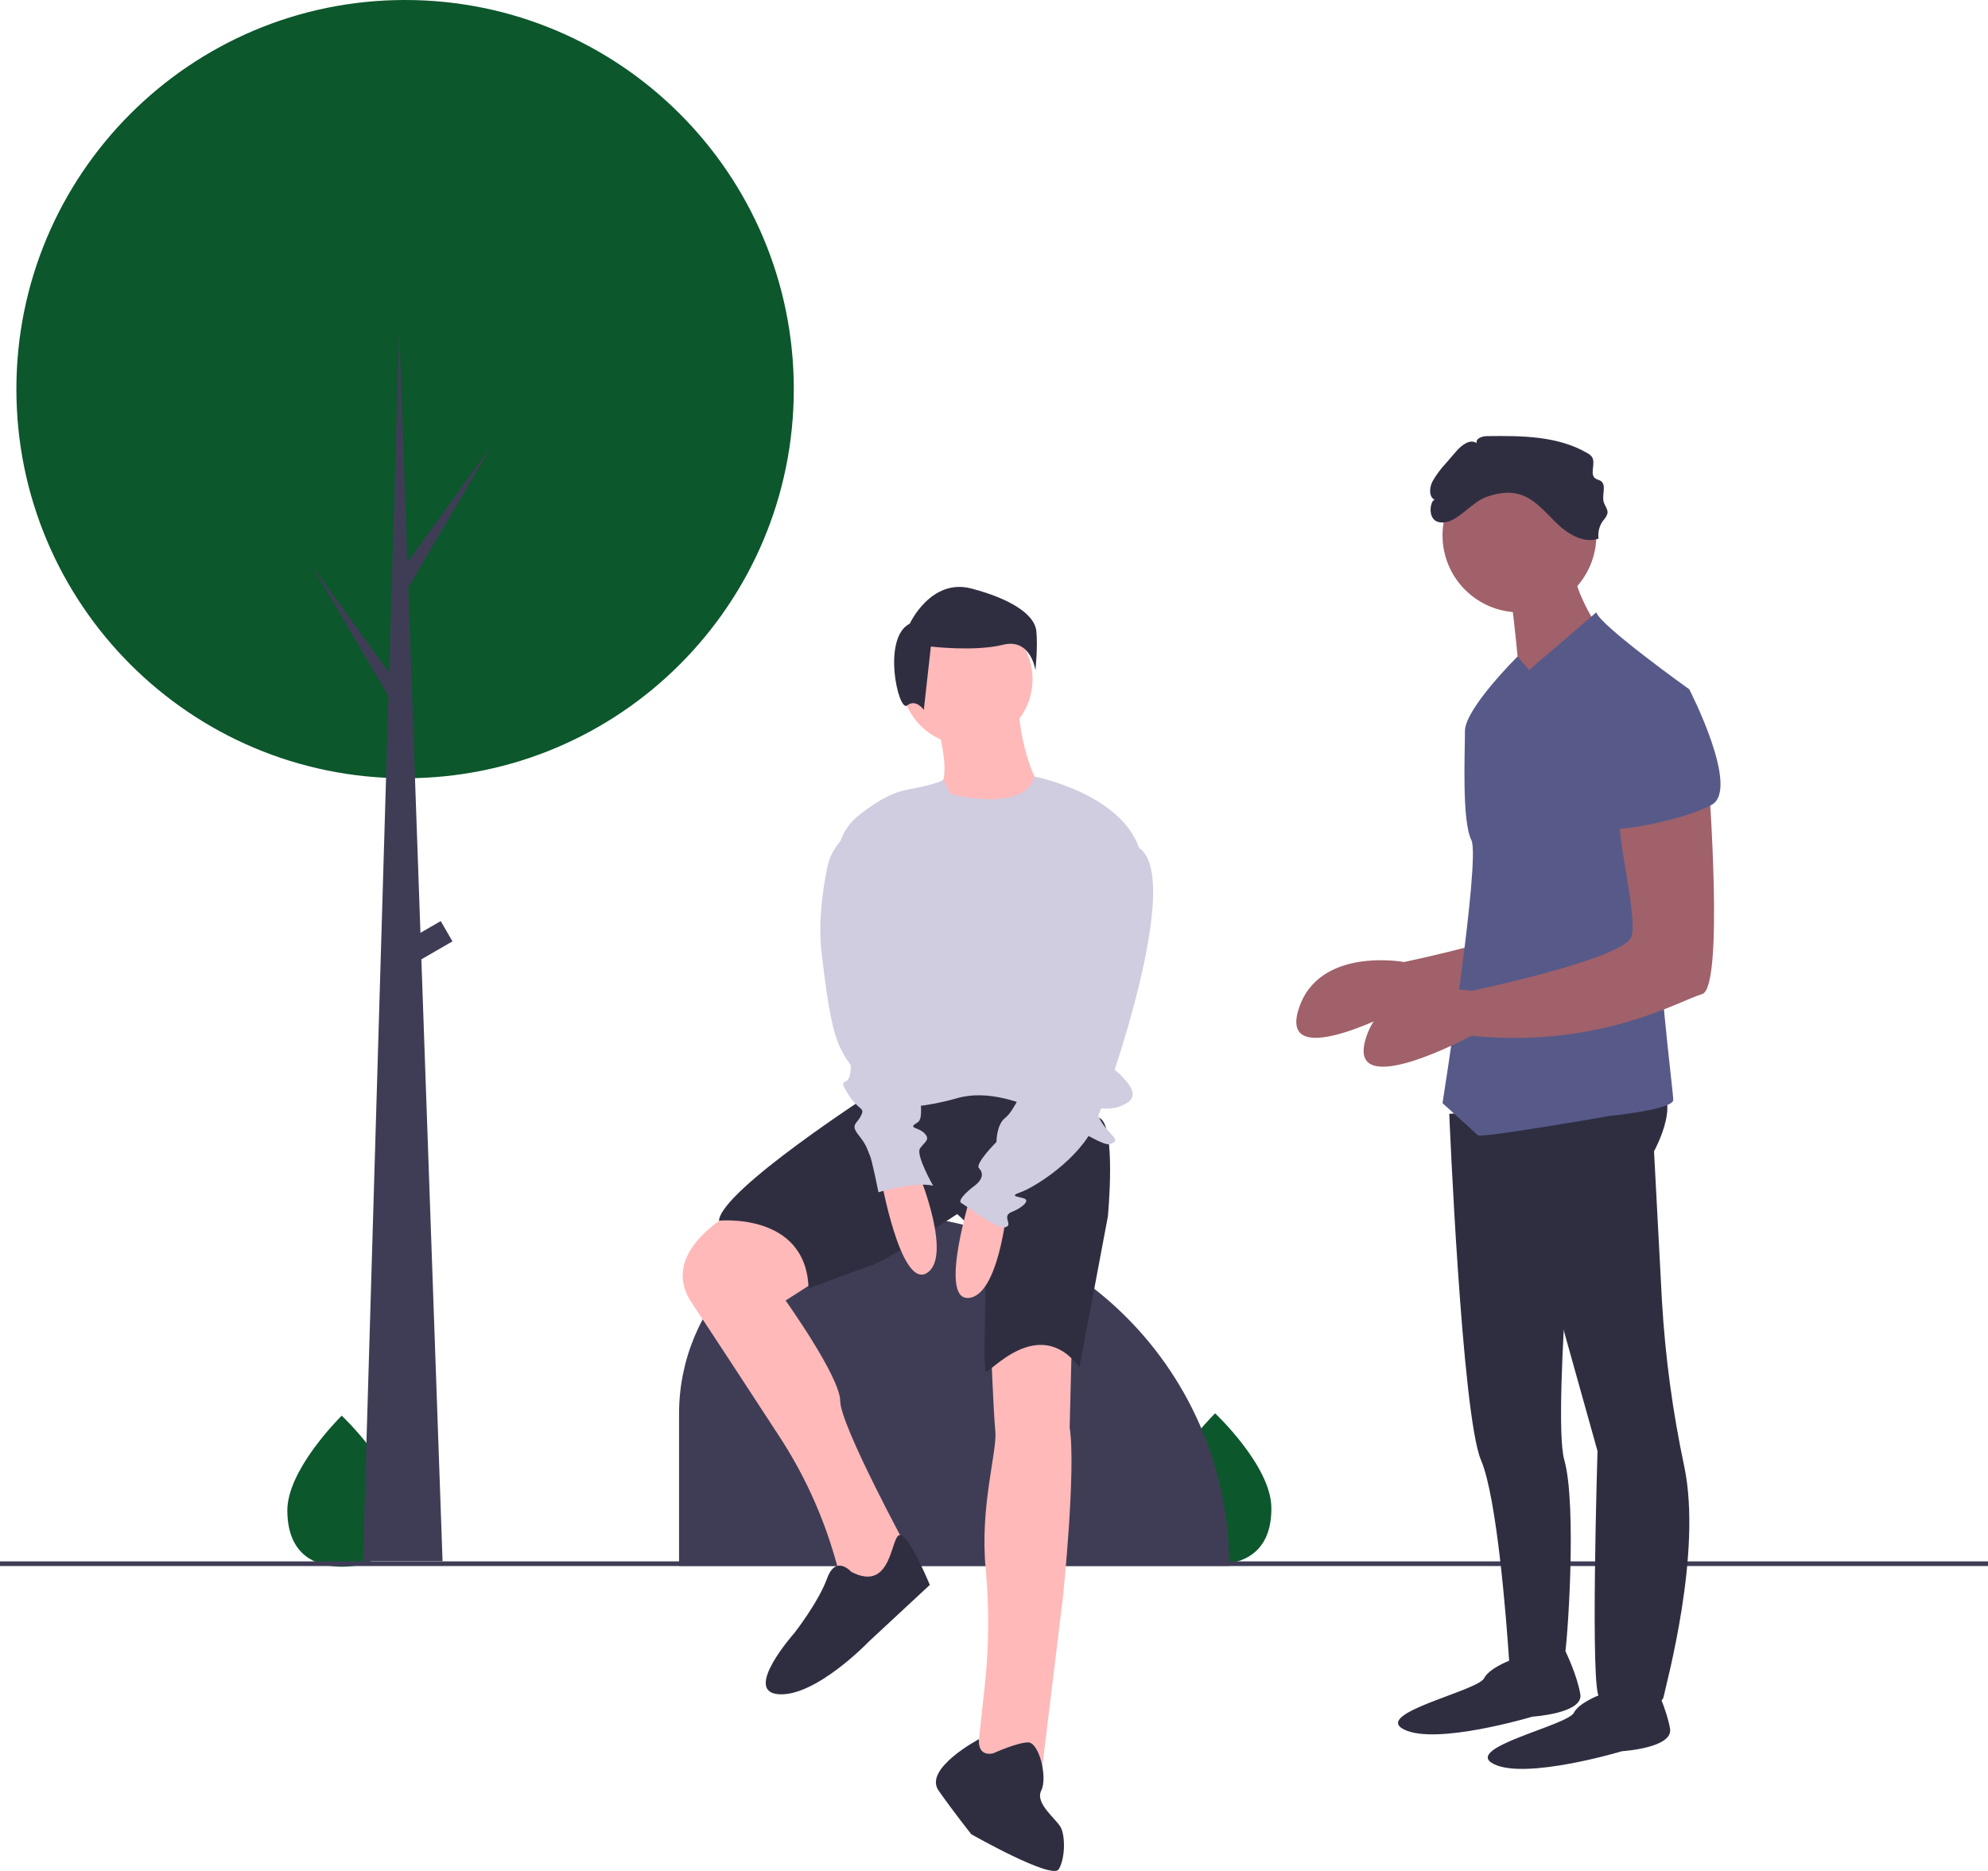 <svg width="187" height="176" viewBox="0 0 187 176" fill="none" xmlns="http://www.w3.org/2000/svg">
<path d="M37.435 142.036C37.473 145.96 35.156 147.352 32.282 147.38C32.216 147.381 32.149 147.381 32.083 147.38C31.95 147.378 31.818 147.374 31.687 147.366C29.092 147.207 27.062 145.787 27.027 142.137C26.99 138.361 31.765 133.548 32.123 133.192L32.123 133.192C32.137 133.178 32.144 133.171 32.144 133.171C32.144 133.171 37.397 138.112 37.435 142.036Z" fill="#0C572C"/>
<path d="M119.591 141.815C119.629 145.739 117.313 147.132 114.439 147.16C114.372 147.16 114.306 147.16 114.24 147.159C114.106 147.158 113.974 147.153 113.844 147.145C111.248 146.986 109.219 145.566 109.183 141.917C109.147 138.14 113.921 133.327 114.279 132.971L114.28 132.971C114.293 132.957 114.3 132.951 114.3 132.951C114.3 132.951 119.553 137.891 119.591 141.815Z" fill="#0C572C"/>
<path d="M187 146.877H0V147.318H187V146.877Z" fill="#3F3D56"/>
<path d="M38.105 73.211C58.298 73.211 74.668 56.822 74.668 36.605C74.668 16.389 58.298 0 38.105 0C17.912 0 1.542 16.389 1.542 36.605C1.542 56.822 17.912 73.211 38.105 73.211Z" fill="#0C572C"/>
<path d="M82.597 114.227H82.597C91.36 114.227 99.763 117.712 105.959 123.915C112.155 130.118 115.636 138.532 115.636 147.304V147.304H63.875V132.971C63.875 128 65.848 123.232 69.359 119.717C72.87 116.202 77.632 114.227 82.597 114.227Z" fill="#3F3D56"/>
<path d="M154.38 70.578C154.38 70.578 155.887 90.194 153.777 90.798C151.667 91.401 144.131 95.928 132.073 94.721C132.073 94.721 120.317 101.058 122.125 95.023C123.934 88.987 132.073 90.496 132.073 90.496C132.073 90.496 146.542 87.478 147.145 85.365C147.748 83.253 145.336 74.501 146.241 74.199C147.145 73.897 154.38 70.578 154.38 70.578Z" fill="#A0616A"/>
<path d="M136.324 104.779C136.324 104.779 137.499 133.119 139.307 137.344C140.814 140.864 141.693 152.34 141.945 156.075C141.995 156.825 142.02 157.262 142.02 157.262C142.02 157.262 146.843 157.262 147.145 156.055C147.446 154.848 148.351 141.569 147.145 137.344C145.939 133.119 148.683 103.874 148.683 103.874L136.324 104.779Z" fill="#2F2E41"/>
<path d="M143.226 155.753C143.226 155.753 140.212 156.659 139.609 157.866C139.006 159.073 129.058 161.186 132.073 162.695C135.087 164.204 144.13 161.487 144.13 161.487C144.13 161.487 148.953 161.186 148.652 159.375C148.351 157.564 147.253 155.333 147.253 155.333L143.226 155.753Z" fill="#2F2E41"/>
<path d="M151.667 159.002C151.667 159.002 148.652 159.908 148.049 161.115C147.446 162.322 137.499 164.435 140.513 165.944C143.528 167.452 152.571 164.736 152.571 164.736C152.571 164.736 157.394 164.435 157.092 162.624C156.791 160.813 155.693 158.582 155.693 158.582L151.667 159.002Z" fill="#2F2E41"/>
<path d="M139.006 104.076L143.226 111.319L150.269 136.502C150.269 136.502 149.557 159.606 150.461 159.606C151.365 159.606 156.188 161.115 156.49 159.606C156.744 158.331 160.12 146.121 158.438 137.994C157.343 132.858 156.639 127.645 156.331 122.402L155.585 108.301C155.585 108.301 158.6 102.869 155.284 101.964C151.968 101.058 139.006 104.076 139.006 104.076Z" fill="#2F2E41"/>
<path d="M142.925 57.601C146.92 57.601 150.159 54.358 150.159 50.358C150.159 46.358 146.92 43.115 142.925 43.115C138.929 43.115 135.69 46.358 135.69 50.358C135.69 54.358 138.929 57.601 142.925 57.601Z" fill="#A0616A"/>
<path d="M142.021 55.187C142.021 55.187 143.226 64.844 142.925 65.448C142.623 66.051 150.159 58.808 150.159 58.808C150.159 58.808 147.446 54.583 148.049 52.471L142.021 55.187Z" fill="#A0616A"/>
<path d="M158.901 64.844C158.901 64.844 150.461 58.808 150.159 57.601L143.829 63.033L142.753 61.751C142.753 61.751 137.8 66.655 137.8 68.767C137.8 70.88 137.499 77.217 138.403 79.028C139.307 80.839 135.69 103.775 135.69 103.775C135.69 103.775 138.705 106.491 139.006 106.793C139.307 107.095 151.365 104.982 151.365 104.982C151.365 104.982 157.394 104.379 157.394 103.473C157.394 102.568 155.585 88.987 156.188 85.366C156.791 81.744 158.901 64.844 158.901 64.844Z" fill="#575A89"/>
<path d="M160.71 73.294C160.71 73.294 162.217 92.91 160.107 93.514C157.997 94.118 150.461 98.644 138.403 97.437C138.403 97.437 126.647 103.775 128.456 97.739C130.264 91.703 138.403 93.212 138.403 93.212C138.403 93.212 152.872 90.194 153.475 88.082C154.078 85.969 151.667 77.217 152.571 76.915C153.475 76.614 160.71 73.294 160.71 73.294Z" fill="#A0616A"/>
<path d="M139.834 46.74C140.823 46.387 141.914 46.206 142.923 46.498C144.35 46.912 145.338 48.164 146.404 49.2C147.47 50.236 148.965 51.154 150.369 50.667C150.284 50.058 150.444 49.44 150.813 48.948C150.996 48.765 151.131 48.539 151.207 48.291C151.267 47.903 150.941 47.569 150.843 47.189C150.672 46.522 151.142 45.61 150.564 45.237C150.412 45.138 150.219 45.116 150.071 45.012C149.487 44.604 150.135 43.588 149.749 42.989C149.634 42.835 149.484 42.709 149.311 42.623C146.514 40.989 143.093 40.985 139.855 41.026C139.404 41.032 138.776 41.256 138.904 41.689C138.292 41.249 137.49 41.867 136.997 42.437L135.987 43.603C135.513 44.111 135.099 44.671 134.753 45.274C134.445 45.865 134.377 46.773 134.991 47.03C134.534 46.839 133.981 49.545 136.084 49.1C137.307 48.841 138.505 47.213 139.834 46.74Z" fill="#2F2E41"/>
<path d="M154.078 65.447L158.901 64.844C158.901 64.844 163.724 74.199 161.011 75.708C158.298 77.217 151.365 78.424 151.365 77.821C151.365 77.217 154.078 65.447 154.078 65.447Z" fill="#575A89"/>
<path d="M87.977 67.5C87.977 67.5 89.416 72.233 88.593 73.674C87.771 75.114 90.032 78.201 93.732 76.76C97.431 75.32 97.637 73.674 97.637 73.674C97.637 73.674 96.198 71.41 95.787 66.677L87.977 67.5Z" fill="#FFB9B9"/>
<path d="M69.17 113.903C69.17 113.903 61.771 117.607 65.059 122.545C66.971 125.416 70.618 130.998 73.338 135.17C75.614 138.661 77.36 142.471 78.518 146.476L79.036 148.267L81.091 150.737L85.407 145.798C85.407 145.798 79.036 134.069 79.036 131.805C79.036 129.542 73.897 122.34 73.897 122.34L79.036 119.047C79.036 119.047 73.281 112.462 69.17 113.903Z" fill="#FFB9B9"/>
<path d="M93.218 126.661C93.218 126.661 93.424 132.423 93.629 134.687C93.799 136.554 92.15 141.783 92.721 147.6C93.07 151.363 93.029 155.153 92.597 158.907L91.779 166.376L97.945 166.993L100.001 150.12C100.001 150.12 101.234 138.185 100.617 134.275L100.823 126.044C100.823 126.044 96.301 124.398 93.218 126.661Z" fill="#FFB9B9"/>
<path d="M82.222 102.688C82.222 102.688 67.834 111.948 67.629 114.829C67.629 114.829 75.85 114.006 76.056 121.208C76.056 121.208 80.989 119.356 82.222 118.944C83.455 118.533 90.032 114.211 90.032 114.211C90.032 114.211 92.704 116.269 92.704 119.562C92.704 122.854 92.499 128.616 92.704 129.027C92.91 129.439 97.637 123.471 101.542 128.616L104.214 114.417C104.214 114.417 105.036 105.775 103.392 105.157L91.882 100.836L82.222 102.688Z" fill="#2F2E41"/>
<path d="M90.957 70.073C94.363 70.073 97.123 67.309 97.123 63.899C97.123 60.49 94.363 57.726 90.957 57.726C87.552 57.726 84.791 60.49 84.791 63.899C84.791 67.309 87.552 70.073 90.957 70.073Z" fill="#FFB9B9"/>
<path d="M89.416 74.703C89.416 74.703 96.371 76.541 97.312 73.05C97.312 73.05 105.859 74.703 107.297 80.258C108.736 85.814 103.803 99.19 103.803 99.601C103.803 100.013 107.914 102.482 106.064 103.717C104.214 104.952 102.57 103.511 103.392 105.157C104.214 106.804 105.653 107.215 104.42 107.627C103.187 108.038 95.787 101.659 90.032 103.305C84.277 104.952 81.4 103.717 81.4 103.717L78.819 81.388C78.718 80.532 78.833 79.665 79.153 78.866C79.473 78.066 79.988 77.359 80.651 76.81C81.939 75.749 83.648 74.602 85.305 74.291C88.594 73.674 88.73 73.336 88.73 73.336L89.416 74.703Z" fill="#D0CDE1"/>
<path d="M82.838 110.713C82.838 110.713 84.688 121.208 87.155 119.768C89.621 118.327 86.538 110.713 86.538 110.713H82.838Z" fill="#FFB9B9"/>
<path d="M91.425 112.071C91.425 112.071 88.219 122.233 91.072 122.098C93.924 121.962 94.705 113.783 94.705 113.783L91.425 112.071Z" fill="#FFB9B9"/>
<path d="M80.064 147.856C80.064 147.856 78.625 146.21 77.803 148.473C76.981 150.737 74.72 153.618 74.72 153.618C74.72 153.618 69.787 159.173 73.281 159.379C76.775 159.585 81.708 154.441 81.708 154.441L87.463 149.09C87.463 149.09 85.556 144.44 84.66 144.399C83.763 144.358 83.969 149.914 80.064 147.856Z" fill="#2F2E41"/>
<path d="M93.424 164.935C93.424 164.935 91.975 165.359 92.083 163.604C92.083 163.604 86.846 166.376 88.285 168.433C89.724 170.491 91.368 172.549 91.368 172.549C91.368 172.549 98.973 176.87 99.59 175.841C100.206 174.812 100.206 172.755 99.795 171.932C99.384 171.108 97.329 169.668 97.945 168.433C98.562 167.199 97.74 163.906 96.712 163.906C95.684 163.906 93.424 164.935 93.424 164.935Z" fill="#2F2E41"/>
<path d="M85.576 58.669C85.576 58.669 87.56 54.366 91.362 55.359C95.164 56.352 97.312 57.841 97.478 59.331C97.643 60.82 97.395 63.054 97.395 63.054C97.395 63.054 96.982 59.992 94.337 60.654C91.692 61.316 87.56 60.82 87.56 60.82L86.899 66.778C86.899 66.778 86.155 65.702 85.328 66.364C84.502 67.026 82.931 59.992 85.576 58.669Z" fill="#2F2E41"/>
<path d="M103.803 80.053C103.803 80.053 98.87 93.428 99.281 95.075C99.692 96.721 99.281 96.927 98.665 97.338C98.048 97.75 96.404 102.071 96.404 102.071C96.404 102.071 95.376 104.54 94.554 105.158C93.732 105.775 93.732 107.421 93.732 107.421C93.732 107.421 91.677 109.479 92.088 109.891C92.499 110.302 92.499 110.92 91.677 111.537C90.854 112.154 90.032 112.977 90.443 113.183C90.854 113.389 93.732 115.652 94.554 115.447C95.376 115.241 94.143 114.418 95.171 114.006C96.198 113.595 96.815 112.977 96.404 112.772C95.993 112.566 94.76 112.566 95.993 112.154C97.226 111.743 101.542 109.068 102.981 105.775C104.42 102.483 111.313 82.563 107.147 79.765C107.147 79.765 105.448 77.584 103.803 80.053Z" fill="#D0CDE1"/>
<path d="M80.989 77.789L80.905 77.824C80.129 78.148 79.443 78.657 78.907 79.306C78.371 79.955 78.002 80.725 77.83 81.55C77.381 83.701 76.94 86.811 77.289 89.724C77.906 94.868 78.317 97.132 79.139 98.778C79.961 100.424 80.166 99.807 79.961 101.042C79.755 102.276 78.728 101.248 79.755 102.894C80.783 104.54 81.4 104.128 80.989 104.952C80.578 105.775 79.961 105.775 80.783 106.804C81.605 107.832 81.605 108.244 81.811 108.656C82.016 109.067 82.633 112.154 82.633 112.154C82.633 112.154 85.921 111.125 87.771 111.536C87.771 111.536 86.127 108.656 86.538 108.038C86.949 107.421 87.566 107.215 86.949 106.598C86.333 105.98 85.305 106.186 86.333 105.569C87.36 104.952 85.51 98.573 85.51 98.573L80.989 77.789Z" fill="#D0CDE1"/>
<path d="M41.629 146.863H34.14L37.554 31.093L41.629 146.863Z" fill="#3F3D56"/>
<path d="M38.215 53.034L46.255 41.898L38.105 55.79L37.224 54.247L38.215 53.034Z" fill="#3F3D56"/>
<path d="M37.334 64.28L29.294 53.144L37.444 67.037L38.325 65.493L37.334 64.28Z" fill="#3F3D56"/>
<path d="M41.459 86.645L37.834 88.74L38.936 90.65L42.56 88.555L41.459 86.645Z" fill="#3F3D56"/>
</svg>
